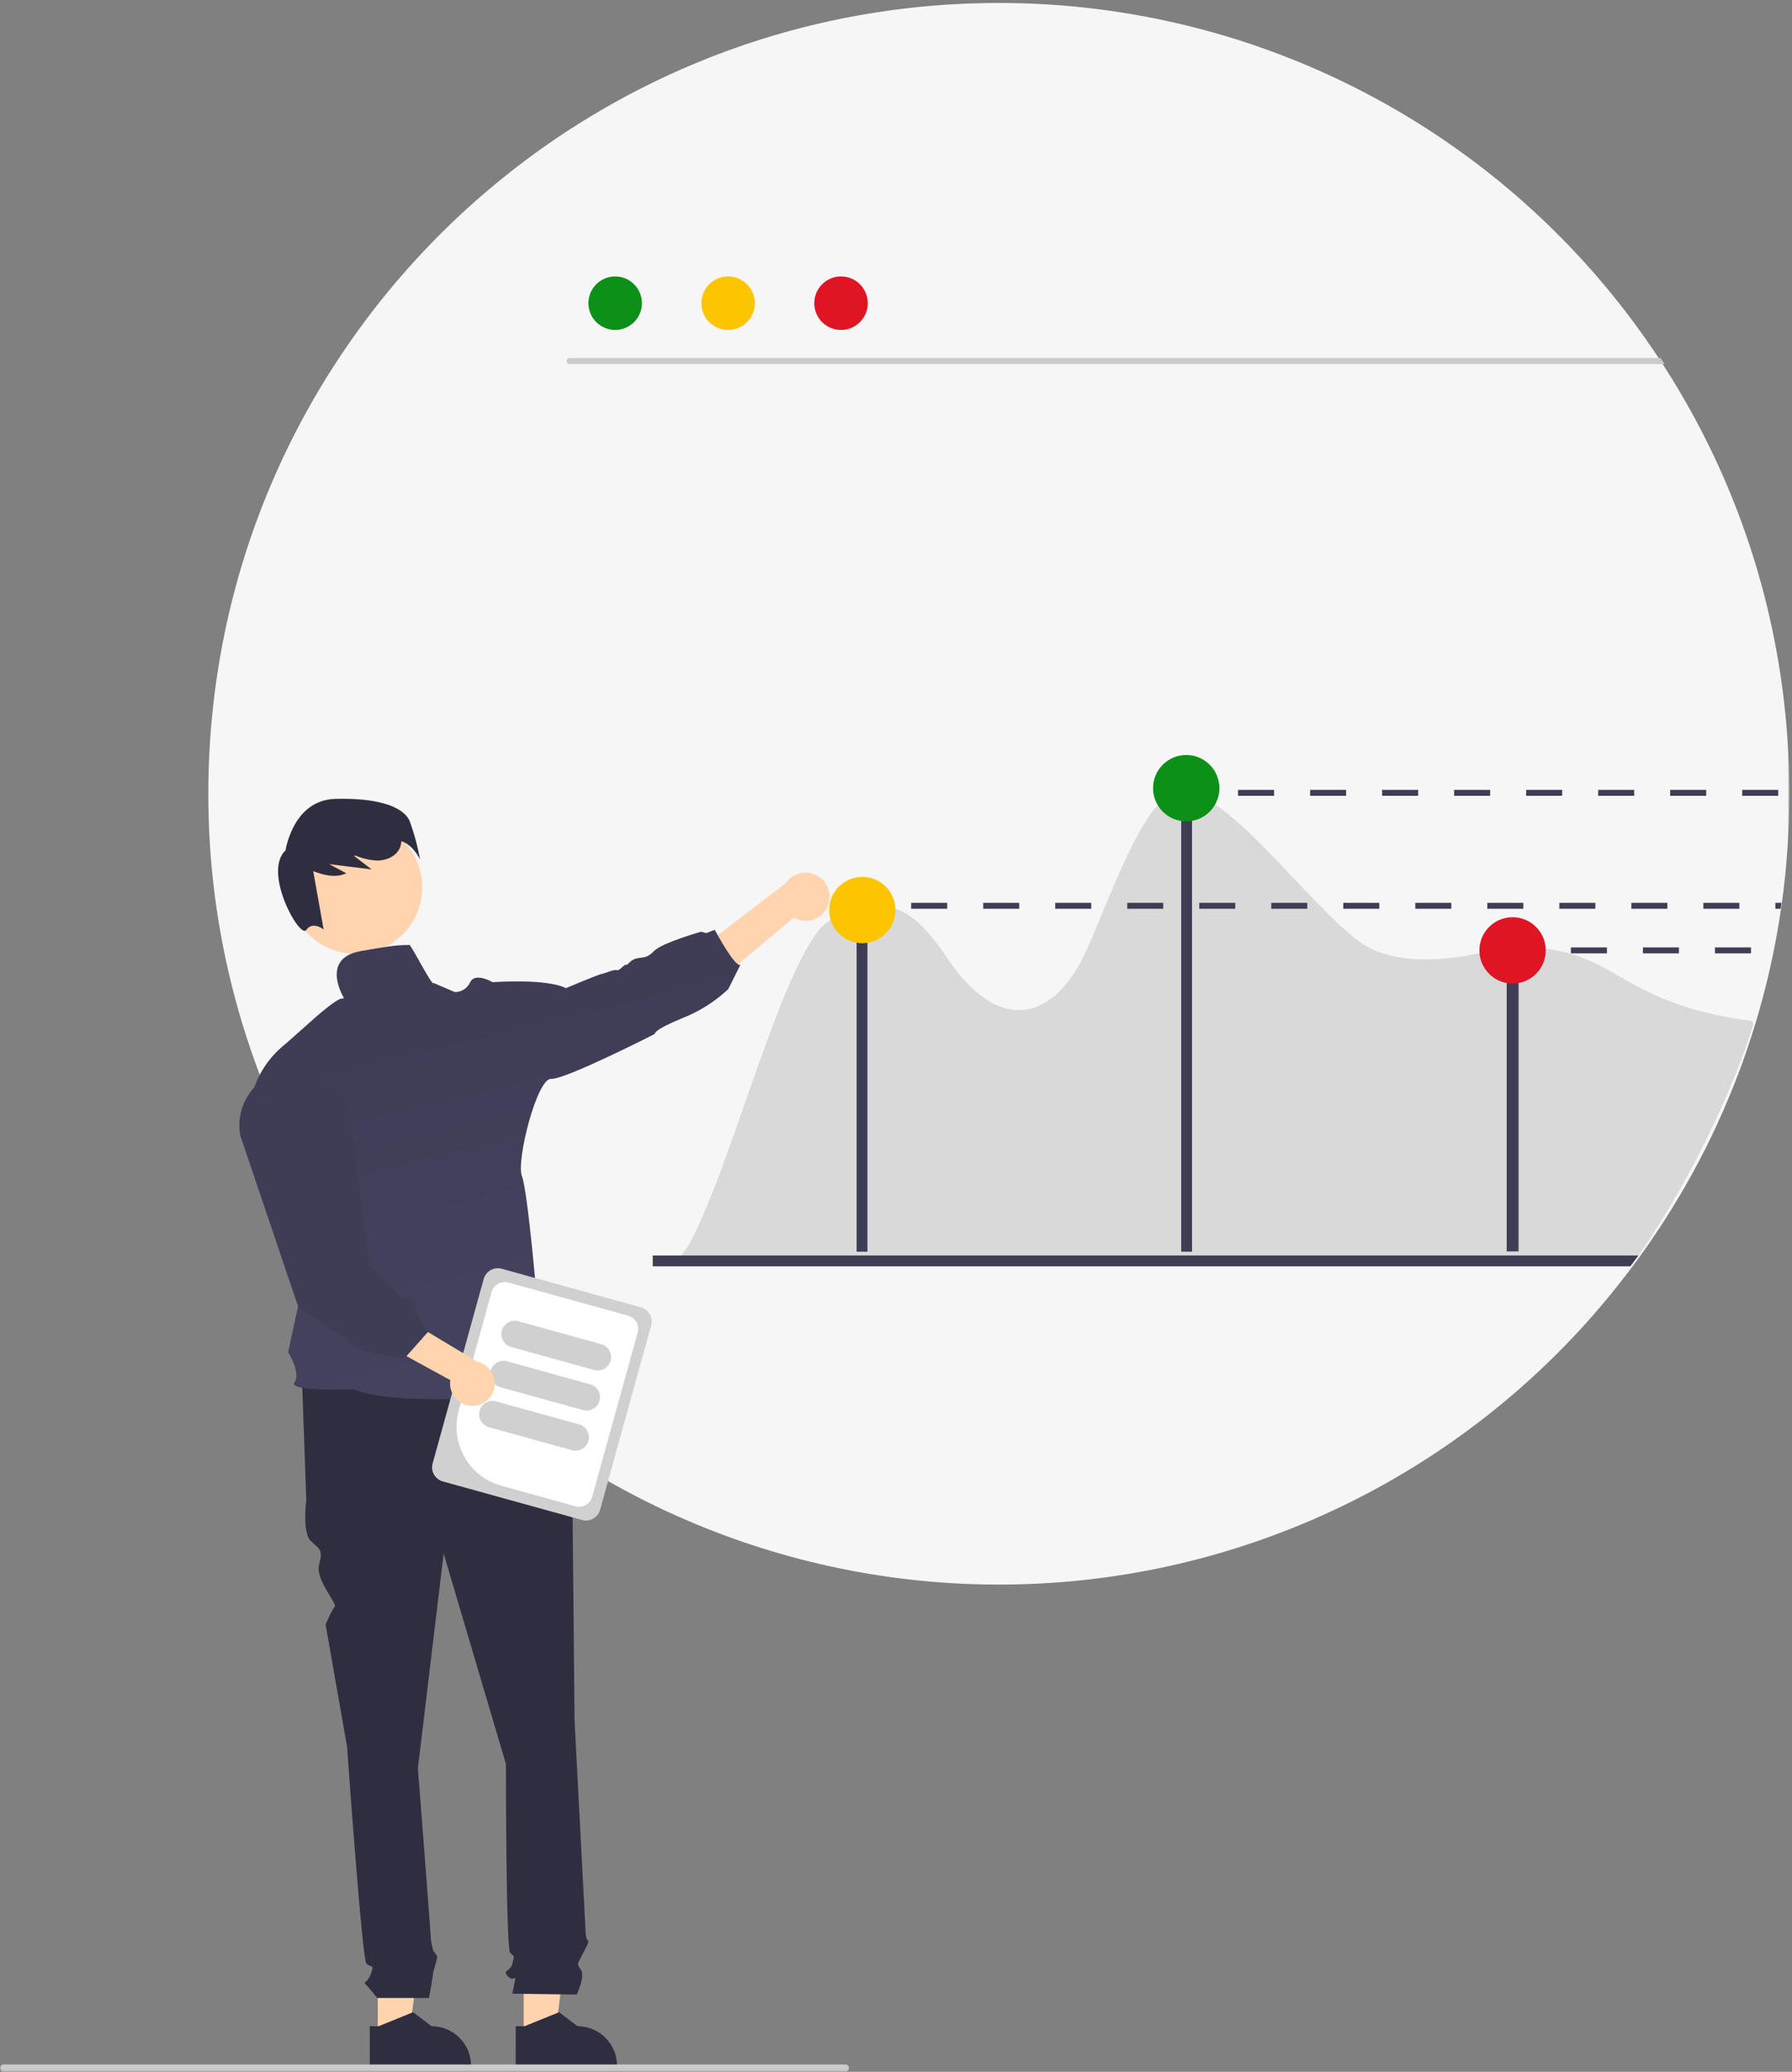 <svg width="603" height="697" viewBox="0 0 603 697" fill="none" xmlns="http://www.w3.org/2000/svg">
<rect x="0" y="0" width="603" height="697" fill="#808080" stroke="none"/>
<mask id="mask0_16_152" style="mask-type:luminance" maskUnits="userSpaceOnUse" x="0" y="0" width="603" height="697">
<path d="M602.107 0H0V696.919H602.107V0Z" fill="white"/>
</mask>
<g mask="url(#mask0_16_152)">
<path d="M602.106 267C602.106 268.98 602.082 270.957 602.036 272.93C602.016 274.22 601.976 275.51 601.926 276.8C601.916 277.17 601.906 277.53 601.886 277.9C601.856 278.61 601.826 279.31 601.796 280C601.576 284.61 601.236 289.187 600.776 293.73C600.756 293.95 600.736 294.17 600.716 294.38C600.666 294.83 600.626 295.28 600.566 295.73C600.426 297.08 600.276 298.43 600.106 299.76C599.996 300.66 599.886 301.55 599.766 302.45C599.706 302.88 599.646 303.31 599.596 303.73C599.526 304.2 599.466 304.66 599.396 305.12C599.366 305.32 599.336 305.52 599.306 305.73C599.206 306.41 599.106 307.1 598.996 307.78C598.866 308.67 598.726 309.55 598.576 310.44C598.436 311.32 598.286 312.2 598.126 313.08C597.976 313.96 597.816 314.84 597.656 315.72C597.496 316.61 597.326 317.49 597.156 318.37C596.296 322.73 595.336 327.053 594.276 331.34C593.856 333.01 593.426 334.677 592.986 336.34C592.256 339.04 591.486 341.727 590.676 344.4C590.446 345.14 590.216 345.88 589.986 346.61C589.726 347.45 589.456 348.29 589.186 349.12C588.916 349.96 588.646 350.79 588.366 351.62C588.086 352.45 587.806 353.28 587.516 354.11C587.236 354.93 586.946 355.76 586.646 356.58C586.356 357.41 586.056 358.23 585.756 359.05C585.446 359.87 585.146 360.69 584.836 361.5C584.216 363.14 583.579 364.763 582.926 366.37C582.606 367.18 582.276 367.99 581.936 368.79C580.606 372.01 579.212 375.193 577.756 378.34C577.436 379.04 577.116 379.74 576.786 380.43C576.566 380.89 576.356 381.34 576.136 381.8C575.766 382.56 575.406 383.31 575.036 384.06C574.666 384.82 574.286 385.59 573.896 386.36C573.126 387.88 572.343 389.397 571.546 390.91C570.756 392.42 569.946 393.93 569.116 395.42C568.286 396.91 567.446 398.4 566.596 399.87C566.166 400.61 565.736 401.35 565.306 402.08C563.576 405.01 561.789 407.907 559.946 410.77C558.116 413.62 556.226 416.437 554.276 419.22C553.306 420.61 552.316 422 551.316 423.37C550.916 423.92 550.516 424.46 550.116 425C549.626 425.68 549.116 426.35 548.606 427.02C526.934 455.846 499.622 479.961 468.333 497.895C437.045 515.83 402.434 527.211 366.607 531.344C330.781 535.477 294.488 532.276 259.937 521.936C225.387 511.597 193.302 494.334 165.636 471.2C162.716 468.76 159.849 466.26 157.036 463.7C138.983 447.26 123.267 428.425 110.326 407.72C108.716 405.13 107.136 402.51 105.616 399.87C82.282 359.481 70.032 313.645 70.106 267C70.106 120.09 189.196 1 336.106 1C380.311 0.973 423.825 11.973 462.707 33.003C501.59 54.033 534.613 84.43 558.786 121.44C559.226 122.11 559.666 122.79 560.106 123.47C584.14 160.875 598.355 203.736 601.436 248.09C601.886 254.33 602.109 260.633 602.106 267Z" fill="#F6F6F6"/>
<path d="M225.978 424.477C224.531 424.891 222.952 424.766 221 424.5L225.978 424.477C229.967 423.338 232.955 418.112 240 400.5C252 370.5 268.5 311.001 281 309.001C293.5 307.001 301.5 296.501 318.5 322.001C335.5 347.501 353.5 344 364.5 322.001C370.908 309.186 387 261.499 396 269.499C407 256.002 444 310.501 461 319.001C474.6 325.801 495.333 321.834 504 319.001C545 316.001 540 337.001 589.5 343.501L590 344.501C585.333 360.334 572 392.501 551 423.001L225.978 424.477Z" fill="#D9D9D9"/>
<path d="M560.107 122.469H191.657C191.392 122.462 191.14 122.353 190.955 122.163C190.77 121.973 190.666 121.719 190.666 121.454C190.666 121.189 190.77 120.934 190.955 120.745C191.14 120.555 191.392 120.445 191.657 120.439H558.787C559.227 121.109 559.667 121.789 560.107 122.469Z" fill="#CACACA"/>
<path d="M207 111C211.97 111 216 106.971 216 102C216 97.029 211.97 93 207 93C202.029 93 198 97.029 198 102C198 106.971 202.029 111 207 111Z" fill="#0C9017"/>
<path d="M245 111C249.97 111 254 106.971 254 102C254 97.029 249.97 93 245 93C240.03 93 236 97.029 236 102C236 106.971 240.03 111 245 111Z" fill="#FDC500"/>
<path d="M283 111C287.971 111 292 106.971 292 102C292 97.029 287.971 93 283 93C278.03 93 274 97.029 274 102C274 106.971 278.03 111 283 111Z" fill="#DF1523"/>
<path d="M291.893 314.154H288.244V421.093H291.893V314.154Z" fill="#3F3D56"/>
<path d="M401.121 264.211H397.473V421.094H401.121V264.211Z" fill="#3F3D56"/>
<path d="M511 325H507V421H511V325Z" fill="#3F3D56"/>
<path d="M290.162 317.323C296.326 317.323 301.323 312.326 301.323 306.162C301.323 299.998 296.326 295 290.162 295C283.997 295 279 299.998 279 306.162C279 312.326 283.997 317.323 290.162 317.323Z" fill="#FDC500"/>
<path d="M508.976 330.899C515.14 330.899 520.137 325.902 520.137 319.737C520.137 313.573 515.14 308.576 508.976 308.576C502.812 308.576 497.814 313.573 497.814 319.737C497.814 325.902 502.812 330.899 508.976 330.899Z" fill="#DF1523"/>
<path d="M399.161 276.323C405.326 276.323 410.323 271.325 410.323 265.161C410.323 258.997 405.326 254 399.161 254C392.997 254 388 258.997 388 265.161C388 271.325 392.997 276.323 399.161 276.323Z" fill="#0C9017"/>
<path d="M551.317 422.369C550.917 422.919 550.517 423.459 550.117 423.999C549.627 424.679 549.117 425.349 548.607 426.019H219.637V422.369H551.317Z" fill="#3F3D56"/>
<path d="M127.115 685.126H137.686L142.715 644.35L127.113 644.351L127.115 685.126Z" fill="#FFD4AF"/>
<path d="M154.616 685.559C153.389 684.32 151.927 683.338 150.316 682.669C148.704 682.009 146.978 681.669 145.236 681.669L139.006 676.949L138.676 677.079L127.396 681.669H124.416V695.369H158.506V694.939C158.511 693.196 158.17 691.469 157.502 689.859C156.834 688.249 155.853 686.787 154.616 685.559Z" fill="#2F2E41"/>
<path d="M176.229 685.126H186.8L191.829 644.35L176.227 644.351L176.229 685.126Z" fill="#FFD4AF"/>
<path d="M203.737 685.559C202.508 684.318 201.043 683.335 199.427 682.669C197.816 682.007 196.09 681.667 194.347 681.669L188.127 676.949L187.787 677.089L176.507 681.669H173.527L173.537 695.369H207.617V694.939C207.622 693.197 207.282 691.471 206.616 689.861C205.95 688.251 204.971 686.789 203.737 685.559Z" fill="#2F2E41"/>
<path d="M184.678 461.98L101.619 464.147L103.064 504.593C103.064 504.593 101.619 515.427 104.508 518.316C107.397 521.205 108.842 521.206 107.397 526.262C105.953 531.317 113.585 539.574 112.658 540.501C111.731 541.428 109.564 546.484 109.564 546.484L116.786 587.652C116.786 587.652 121.842 659.154 123.287 660.599C124.731 662.043 126.176 660.599 124.731 664.21C123.287 667.821 121.842 666.378 123.287 667.822C124.566 669.202 125.772 670.648 126.898 672.155H144.36C144.36 672.155 145.676 664.932 145.676 664.21C145.676 663.488 147.121 659.154 147.121 658.432C147.121 657.71 145.844 656.434 145.844 656.434C145.403 654.966 145.105 653.457 144.954 651.932C144.954 650.487 140.621 594.874 140.621 594.874L149.288 522.65L170.233 593.431C170.233 593.431 170.233 655.543 171.677 656.988C173.122 658.432 173.122 657.71 172.4 660.599C171.677 663.488 168.788 662.766 170.955 664.932C173.122 667.099 173.844 663.488 173.122 667.099L172.4 670.71L194.067 671.02C194.067 671.02 196.956 664.933 195.512 662.767C194.067 660.6 194.154 661.191 195.916 657.645C197.678 654.1 198.401 653.377 197.678 652.655C196.956 651.933 196.956 648.09 196.956 648.09L193.345 578.986C193.345 578.986 192.623 506.038 192.623 503.871C192.568 502.756 192.774 501.644 193.223 500.622V497.681L190.456 487.259L184.678 461.98Z" fill="#2F2E41"/>
<path d="M278.674 304.458C278.275 305.568 277.637 306.576 276.806 307.413C275.975 308.249 274.971 308.893 273.864 309.299C272.757 309.706 271.574 309.864 270.4 309.764C269.225 309.664 268.086 309.308 267.064 308.72L231.01 338.925L229.051 324.161L264.315 297.166C265.416 295.514 267.085 294.324 269.005 293.82C270.925 293.317 272.963 293.535 274.733 294.434C276.503 295.333 277.882 296.85 278.608 298.698C279.334 300.545 279.358 302.595 278.674 304.458Z" fill="#FFD4AF"/>
<path d="M119.696 320.924C132.062 320.924 142.086 310.9 142.086 298.534C142.086 286.169 132.062 276.145 119.696 276.145C107.331 276.145 97.307 286.169 97.307 298.534C97.307 310.9 107.331 320.924 119.696 320.924Z" fill="#FFD4AF"/>
<path d="M137.848 276.25C135.764 271.282 126.831 268.332 112.695 268.776C98.56 269.221 96.084 286.077 96.084 286.077C88.298 293.334 100.869 315.992 103.049 312.868C105.23 309.744 108.892 312.697 108.892 312.697L105.402 293.07C109.087 294.487 113.05 295.439 116.516 293.788L110.773 290.717L125.052 292.494L119.163 287.964C119.306 287.917 119.449 287.868 119.592 287.82C121.953 288.838 124.482 289.412 127.051 289.513C130.053 289.491 133.244 288.084 134.502 285.358C134.836 284.61 135.017 283.802 135.034 282.982C139.174 284.326 141.347 289.175 141.347 289.175C140.561 284.773 139.39 280.448 137.848 276.25Z" fill="#2F2E41"/>
<path d="M137.618 317.924C132.618 317.924 129.398 318.614 121.618 319.924C107.258 322.344 115.858 335.988 115.858 335.988C115.858 335.988 116.508 335.658 114.748 335.988C112.988 336.318 106.988 341.508 106.988 341.508L96.258 351.038C80.088 363.728 83.708 383.528 83.708 383.528L107.288 407.258L96.958 454.868C96.958 454.868 101.348 461.938 99.078 465.108C96.808 468.278 119.078 467.368 119.078 467.368C134.448 474.218 188.597 468.428 188.597 468.428C187.847 466.468 180.597 451.278 180.597 451.278C183.747 445.838 180.747 437.978 180.747 437.978C180.747 437.978 177.618 400.798 175.618 395.658C173.618 390.518 180.738 362.668 185.418 362.968C190.098 363.268 220.328 347.848 220.328 347.848C220.328 347.848 219.567 346.638 229.547 342.558C235.28 340.306 240.535 336.991 245.038 332.788L249.138 324.598C247.168 325.358 240.518 312.818 240.518 312.818L237.617 313.924L235.937 313.438C235.937 313.438 222.827 317.168 220.147 319.888C217.467 322.608 216.567 321.848 214.147 322.458C211.727 323.068 211.427 324.768 210.667 324.578C209.907 324.388 208.557 326.688 207.497 326.388C206.437 326.088 204.167 327.298 202.657 327.598C201.147 327.898 190.417 332.438 190.417 332.438C183.777 329.078 165.777 330.438 165.777 330.438C165.777 330.438 159.887 326.968 158.217 330.438C157.768 331.424 157.047 332.261 156.138 332.851C155.229 333.441 154.171 333.759 153.087 333.768L145.907 330.698C145.49 332.221 137.659 316.345 137.618 317.924Z" fill="url(#paint0_linear_16_152)"/>
<path d="M5.26467e-06 695.729C-0 695.885 0.03 696.04 0.09 696.185C0.149 696.329 0.237 696.46 0.348 696.571C0.458 696.682 0.59 696.769 0.734 696.829C0.879 696.889 1.034 696.919 1.19 696.919H284.48C284.796 696.919 285.098 696.793 285.322 696.57C285.545 696.347 285.67 696.044 285.67 695.729C285.67 695.413 285.545 695.11 285.322 694.887C285.098 694.664 284.796 694.539 284.48 694.539H1.19C1.034 694.538 0.879 694.569 0.734 694.628C0.59 694.688 0.458 694.775 0.348 694.886C0.237 694.997 0.149 695.128 0.09 695.273C0.03 695.417 -0 695.572 5.26467e-06 695.729Z" fill="#CCCCCC"/>
<path d="M306.607 303.73V305.73H318.727V303.73H306.607ZM330.847 303.73V305.73H342.957V303.73H330.847ZM355.077 303.73V305.73H367.197V303.73H355.077ZM379.307 303.73V305.73H391.427V303.73H379.307ZM403.547 303.73V305.73H415.657V303.73H403.547ZM427.777 303.73V305.73H439.897V303.73H427.777ZM452.007 303.73V305.73H464.127V303.73H452.007ZM476.247 303.73V305.73H488.357V303.73H476.247ZM500.477 303.73V305.73H512.597V303.73H500.477ZM524.707 303.73V305.73H536.827V303.73H524.707ZM548.937 303.73V305.73H561.057V303.73H548.937ZM573.177 303.73V305.73H585.287V303.73H573.177ZM597.407 303.73V305.73H599.16C599.19 305.52 599.13 305.93 599.16 305.73C599.23 305.27 599.383 304.2 599.453 303.73H597.407Z" fill="#3F3D56"/>
<path d="M416.607 265.73V267.73H428.727V265.73H416.607ZM440.847 265.73V267.73H452.957V265.73H440.847ZM465.077 265.73V267.73H477.197V265.73H465.077ZM489.307 265.73V267.73H501.427V265.73H489.307ZM513.547 265.73V267.73H525.657V265.73H513.547ZM537.777 265.73V267.73H549.897V265.73H537.777ZM562.007 265.73V267.73H574.127V265.73H562.007ZM586.247 265.73V267.73H598.357V265.73H586.247Z" fill="#3F3D56"/>
<path d="M528.607 318.73V320.73H540.727V318.73H528.607ZM552.847 318.73V320.73H564.957V318.73H552.847ZM577.077 318.73V320.73H589.197V318.73H577.077Z" fill="#3F3D56"/>
<path d="M145.572 492.337L162.764 430.265C163.114 429.009 163.947 427.942 165.081 427.3C166.216 426.658 167.559 426.492 168.816 426.838L215.694 439.822C216.95 440.172 218.016 441.004 218.658 442.139C219.301 443.274 219.467 444.617 219.12 445.874L201.928 507.946C201.579 509.202 200.745 510.268 199.611 510.91C198.476 511.553 197.134 511.719 195.877 511.372L148.999 498.388C147.742 498.039 146.676 497.206 146.034 496.071C145.391 494.936 145.226 493.594 145.572 492.337Z" fill="#D0D0D0"/>
<path d="M154.36 474.585L165.413 434.678C165.74 433.502 166.52 432.504 167.582 431.903C168.645 431.3 169.903 431.145 171.08 431.469L211.368 442.628C212.544 442.956 213.542 443.736 214.144 444.799C214.746 445.861 214.902 447.118 214.577 448.295L199.278 503.532C198.951 504.708 198.171 505.706 197.108 506.308C196.045 506.909 194.788 507.065 193.611 506.74L168.654 499.828C163.414 498.37 158.966 494.894 156.287 490.161C153.607 485.429 152.914 479.827 154.36 474.585Z" fill="white"/>
<path d="M168.852 447.618C169.173 446.469 169.935 445.493 170.974 444.905C172.012 444.318 173.24 444.165 174.39 444.482L202.338 452.223C203.489 452.542 204.465 453.304 205.053 454.343C205.641 455.381 205.792 456.611 205.474 457.761C205.155 458.911 204.393 459.888 203.354 460.476C202.315 461.064 201.086 461.215 199.936 460.897L171.988 453.156C170.838 452.836 169.864 452.074 169.275 451.036C168.687 449.997 168.536 448.768 168.852 447.618Z" fill="#D0D0D0"/>
<path d="M165.115 461.11C165.436 459.961 166.198 458.985 167.237 458.397C168.275 457.81 169.503 457.657 170.653 457.975L198.601 465.715C199.752 466.034 200.728 466.796 201.316 467.835C201.904 468.873 202.055 470.103 201.737 471.253C201.418 472.403 200.656 473.38 199.617 473.968C198.579 474.556 197.35 474.707 196.199 474.389L168.251 466.648C167.102 466.329 166.127 465.566 165.538 464.528C164.95 463.489 164.799 462.26 165.115 461.11Z" fill="#D0D0D0"/>
<path d="M161.379 474.602C161.699 473.453 162.461 472.477 163.5 471.889C164.538 471.302 165.766 471.149 166.916 471.467L194.864 479.207C196.015 479.526 196.991 480.288 197.579 481.327C198.167 482.366 198.318 483.596 198 484.745C197.681 485.895 196.919 486.872 195.88 487.46C194.842 488.048 193.613 488.2 192.462 487.881L164.514 480.14C163.365 479.821 162.39 479.058 161.802 478.02C161.214 476.982 161.062 475.753 161.379 474.602Z" fill="#D0D0D0"/>
<path d="M159.058 472.973C157.965 472.993 156.88 472.773 155.88 472.329C154.88 471.884 153.99 471.226 153.273 470.401C152.555 469.575 152.027 468.602 151.726 467.55C151.425 466.499 151.358 465.394 151.53 464.313L110 441.574L122.155 435L160.641 458.115C162.436 458.524 164.019 459.578 165.09 461.077C166.161 462.576 166.644 464.415 166.449 466.246C166.254 468.078 165.394 469.774 164.032 471.014C162.67 472.254 160.9 472.951 159.058 472.973Z" fill="#FFD4AF"/>
<path d="M136.107 457L121.38 454.384L116.107 450L112.561 448.194L100.338 439.615L100.302 439.506L80.88 382.097C79.989 377.382 80.933 372.505 83.52 368.464C86.106 364.423 90.14 361.524 94.795 360.36C97.369 359.719 100.049 359.632 102.66 360.102C105.27 360.572 107.751 361.59 109.94 363.088C112.129 364.586 113.975 366.531 115.358 368.795C116.741 371.058 117.629 373.589 117.963 376.22L124.214 425.423L134.574 436.122L139.107 437L140.151 441.881L144.107 448L136.107 457Z" fill="#3F3D56"/>
</g>
<defs>
<linearGradient id="paint0_linear_16_152" x1="93" y1="357.5" x2="121.5" y2="474.5" gradientUnits="userSpaceOnUse">
<stop stop-color="#3F3D56"/>
<stop offset="1" stop-color="#44425D"/>
</linearGradient>
</defs>
</svg>
